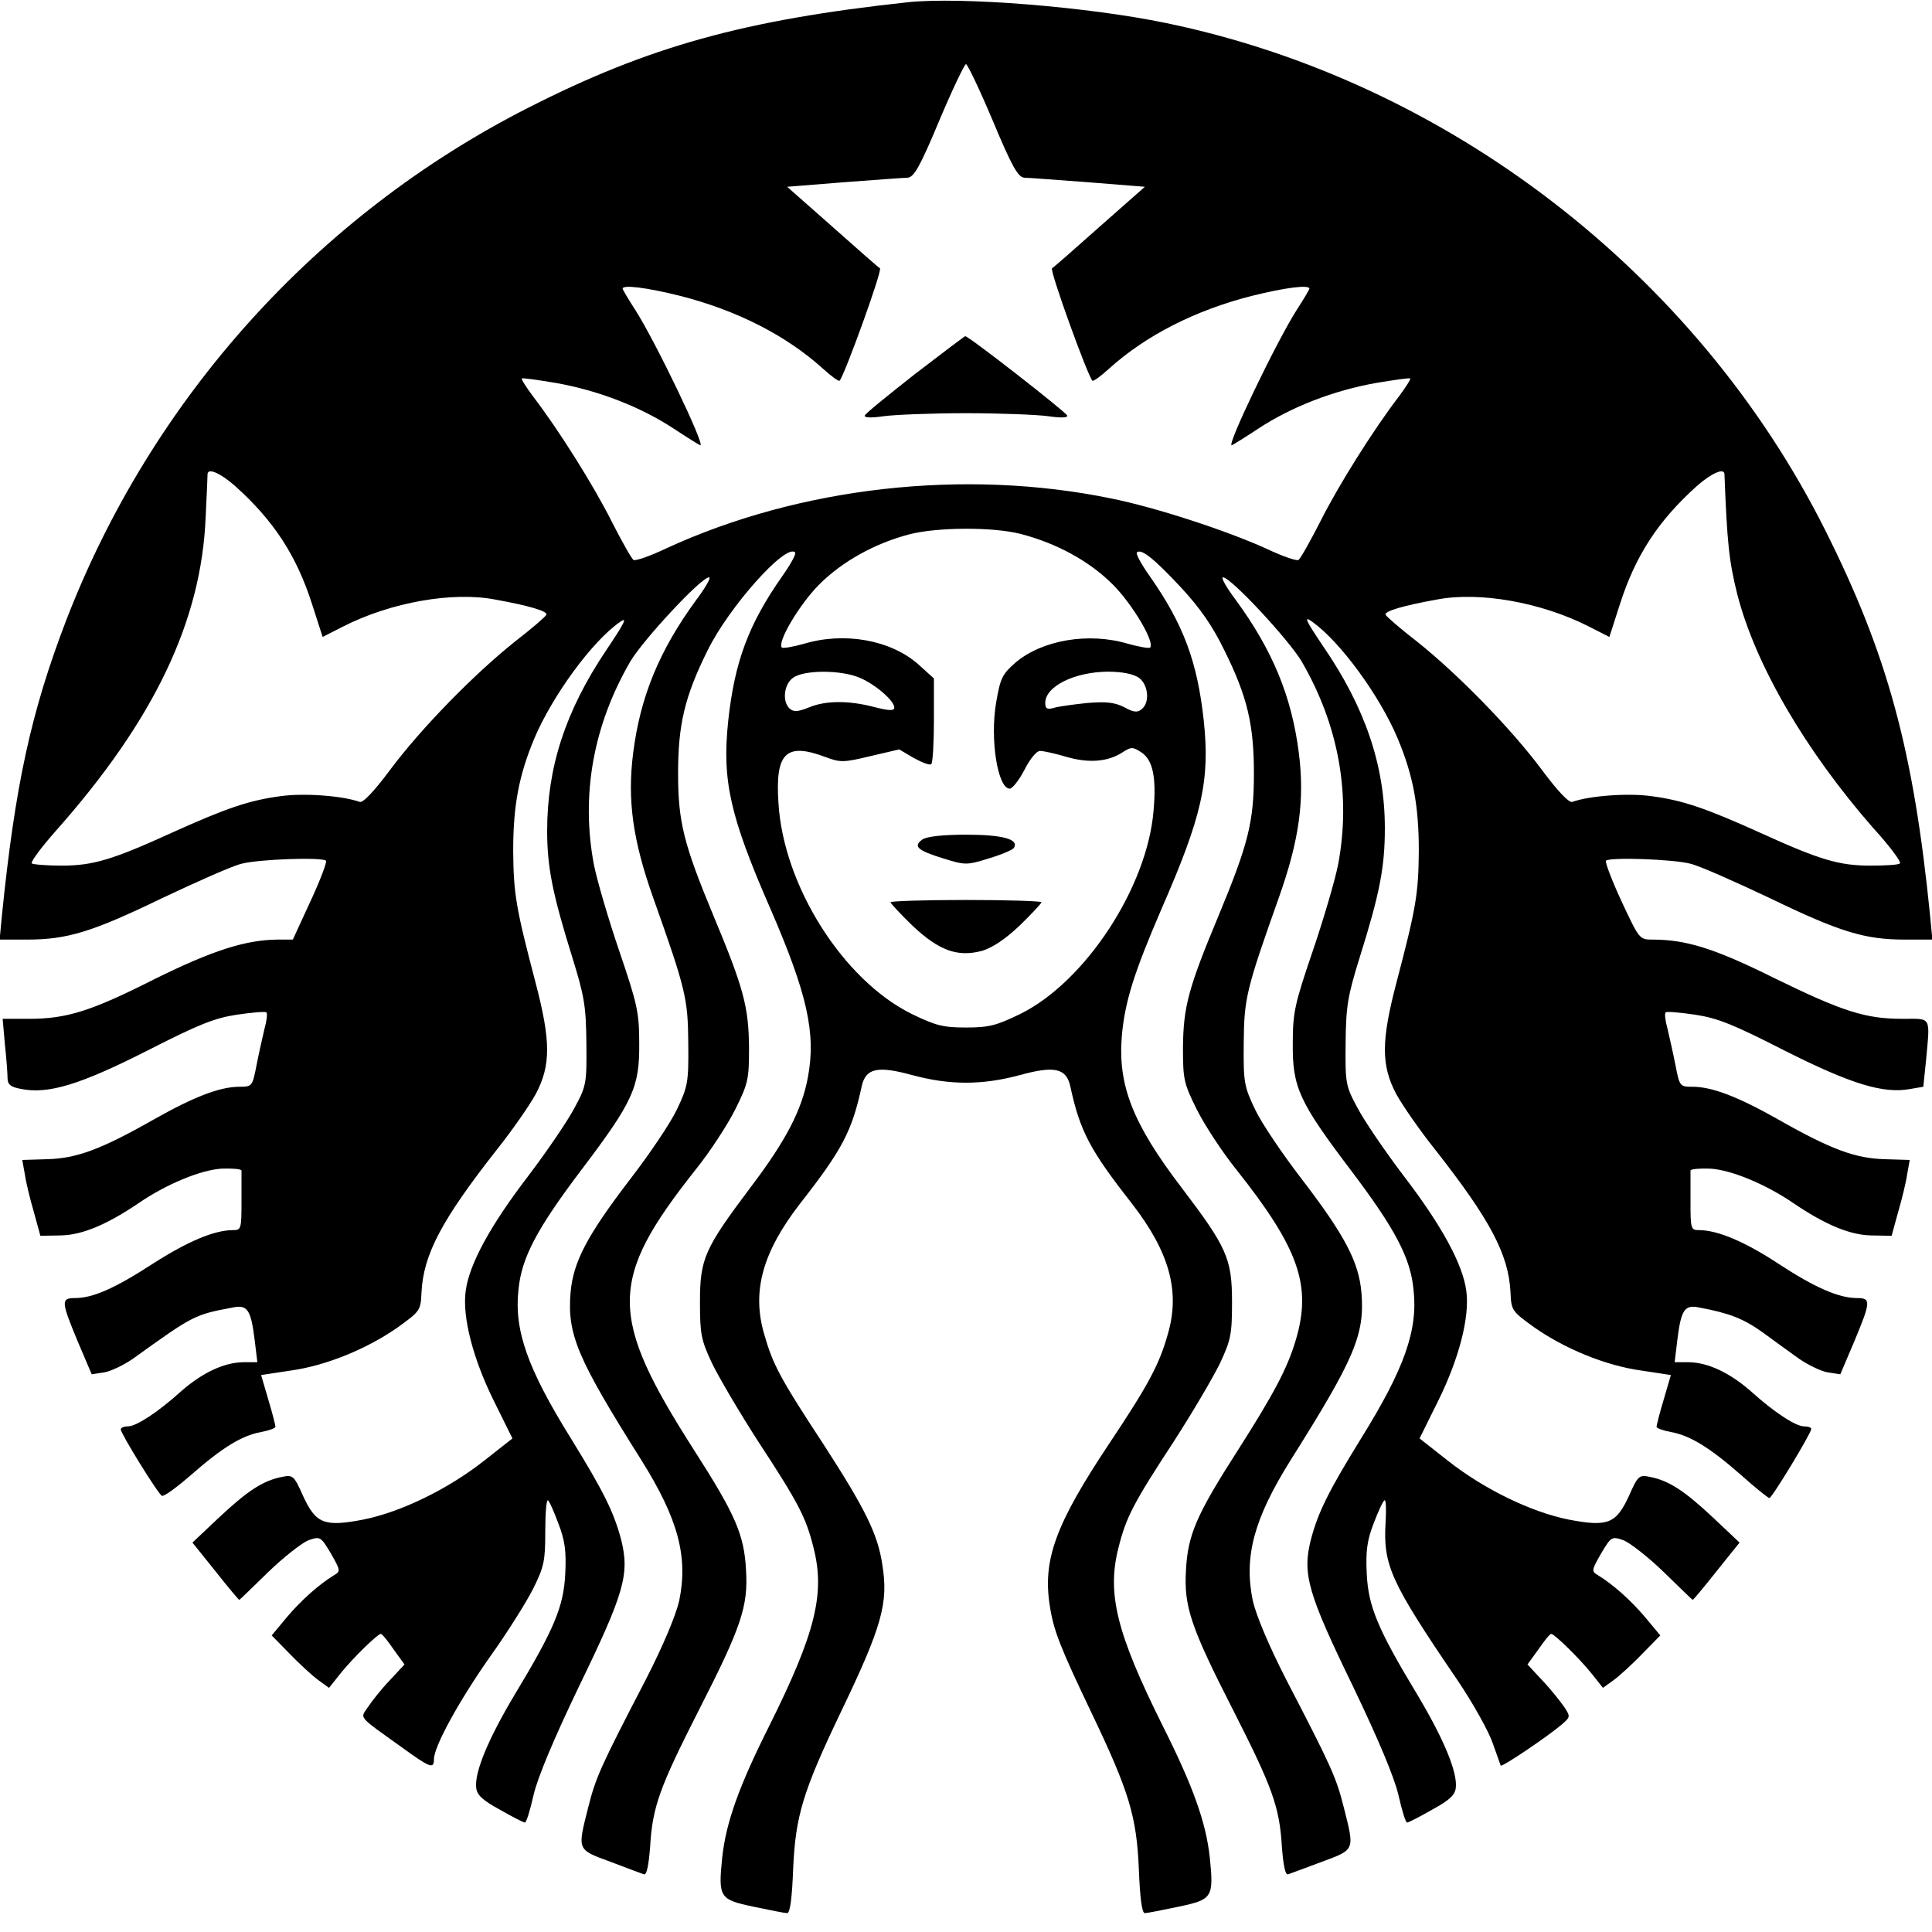 <?xml version="1.0" standalone="no"?>
<!DOCTYPE svg PUBLIC "-//W3C//DTD SVG 20010904//EN"
 "http://www.w3.org/TR/2001/REC-SVG-20010904/DTD/svg10.dtd">
<svg version="1.0" xmlns="http://www.w3.org/2000/svg"
 width="512pt" height="512pt" viewBox="0 0 512 512"
 preserveAspectRatio="xMidYMid meet">
<g transform="translate(0,512) scale(0.1,-0.1)"
fill="#000000" stroke="none">
<path d="M2405 5114 c-433 -47 -686 -117 -1006 -280 -560 -285 -997 -770
-1224 -1359 -93 -243 -135 -436 -170 -782 l-6 -63 73 0 c106 0 172 20 358 110
91 43 185 85 210 91 45 12 214 18 224 8 3 -3 -15 -51 -41 -107 l-47 -102 -41
0 c-85 -1 -172 -29 -324 -104 -170 -86 -234 -106 -335 -106 l-69 0 6 -68 c4
-37 7 -77 7 -89 0 -17 8 -24 37 -29 72 -14 156 12 332 101 137 70 179 87 239
96 41 6 76 9 78 6 3 -3 1 -22 -5 -43 -5 -22 -15 -65 -21 -96 -11 -57 -12 -58
-45 -58 -52 0 -120 -26 -228 -87 -139 -79 -204 -103 -282 -105 l-66 -2 7 -39
c3 -21 14 -66 24 -100 l17 -62 54 1 c57 1 123 29 207 86 73 50 165 88 220 91
28 1 51 -1 52 -5 0 -5 0 -42 0 -83 0 -72 -1 -75 -23 -75 -49 0 -120 -30 -212
-89 -100 -65 -159 -91 -206 -91 -38 0 -37 -9 7 -115 l37 -87 33 5 c18 3 53 20
76 36 160 115 163 117 265 136 39 8 48 -6 58 -87 l7 -58 -38 0 c-51 -1 -108
-28 -164 -77 -62 -56 -119 -93 -141 -93 -11 0 -19 -4 -19 -8 0 -11 98 -170
109 -176 5 -3 39 22 77 55 82 72 135 105 186 114 21 4 38 10 38 14 0 3 -8 36
-19 72 l-19 65 79 12 c94 13 203 58 284 115 58 42 60 44 62 92 5 101 54 193
201 380 39 49 85 115 102 146 40 76 40 140 -1 296 -52 198 -58 234 -59 348 0
120 15 200 56 298 48 113 152 256 226 308 22 16 15 1 -36 -75 -108 -161 -156
-310 -156 -478 0 -97 15 -169 66 -333 33 -106 37 -132 38 -230 1 -105 0 -113
-31 -170 -17 -33 -72 -114 -122 -180 -102 -133 -158 -236 -167 -307 -9 -68 19
-178 75 -291 l49 -99 -75 -59 c-95 -75 -220 -136 -320 -156 -104 -20 -126 -11
-160 63 -24 54 -27 56 -56 50 -50 -10 -90 -36 -166 -107 l-71 -67 61 -76 c33
-42 62 -76 63 -76 1 0 35 33 76 73 41 40 90 78 107 85 32 11 33 10 60 -35 25
-44 26 -47 9 -57 -41 -25 -88 -67 -126 -112 l-40 -48 48 -49 c26 -27 60 -58
75 -69 l29 -21 31 39 c34 42 98 104 106 104 4 0 19 -19 34 -41 l29 -40 -40
-43 c-22 -23 -47 -55 -57 -70 -21 -31 -28 -22 89 -106 76 -55 86 -59 86 -32 0
34 68 157 149 272 45 63 96 144 114 180 29 58 32 74 32 151 0 48 3 85 7 83 4
-2 16 -30 28 -62 17 -44 21 -73 18 -132 -4 -87 -29 -147 -134 -321 -70 -117
-107 -206 -102 -247 2 -19 17 -33 63 -58 33 -19 63 -34 66 -34 4 0 14 33 23
73 11 47 52 145 120 287 121 249 135 299 112 390 -19 72 -46 127 -133 268
-115 185 -151 287 -139 394 8 85 49 162 167 318 137 181 154 219 153 335 0 82
-5 104 -53 245 -29 85 -59 188 -67 228 -35 185 -2 370 97 540 35 58 187 222
208 222 6 0 -9 -27 -34 -60 -98 -134 -148 -256 -167 -405 -16 -125 -1 -232 53
-384 87 -245 92 -267 93 -386 1 -103 -1 -114 -30 -175 -17 -36 -73 -119 -124
-185 -114 -149 -151 -219 -158 -301 -9 -111 18 -174 188 -444 97 -155 124
-255 100 -372 -9 -39 -42 -118 -88 -208 -121 -233 -133 -260 -153 -339 -29
-115 -31 -112 59 -145 42 -16 82 -31 88 -33 8 -3 13 23 17 74 6 105 26 158
128 359 114 223 132 277 126 374 -5 93 -28 146 -137 316 -229 358 -228 452 4
745 37 46 84 118 104 158 35 70 37 81 37 165 -1 108 -14 157 -95 351 -78 188
-93 247 -93 375 0 129 17 203 78 326 57 116 208 285 232 260 4 -3 -12 -32 -34
-63 -89 -127 -126 -226 -143 -382 -17 -159 4 -253 112 -500 97 -224 121 -329
99 -446 -16 -86 -57 -166 -150 -289 -124 -165 -136 -191 -136 -306 0 -86 3
-101 32 -163 18 -37 72 -129 121 -205 108 -165 128 -203 148 -284 31 -121 5
-226 -117 -471 -81 -161 -115 -257 -125 -349 -11 -107 -7 -112 83 -131 43 -9
83 -17 89 -17 8 0 13 41 16 118 6 139 26 205 125 412 111 231 128 292 111 395
-12 80 -46 148 -156 318 -115 175 -134 211 -157 292 -33 113 -4 217 95 345
112 143 138 192 164 313 11 46 42 53 133 28 100 -27 186 -27 286 0 91 25 122
18 133 -28 26 -121 52 -170 164 -313 99 -128 128 -232 95 -345 -23 -82 -51
-134 -157 -293 -141 -212 -175 -306 -156 -427 10 -66 27 -109 111 -285 99
-207 119 -273 125 -412 3 -77 8 -118 16 -118 6 0 46 8 89 17 90 19 94 24 83
131 -10 92 -44 188 -125 349 -122 245 -148 350 -117 471 20 81 40 119 148 284
49 76 103 168 121 205 29 62 32 77 32 163 0 115 -14 145 -134 303 -129 169
-169 271 -158 402 8 91 33 169 105 336 108 247 129 341 112 500 -17 156 -54
255 -143 382 -22 31 -38 60 -34 63 11 11 45 -16 116 -92 51 -55 84 -102 116
-168 61 -123 78 -197 78 -326 0 -128 -15 -187 -93 -375 -81 -194 -94 -243 -95
-351 0 -84 2 -95 37 -165 20 -40 67 -112 104 -158 166 -209 201 -308 158 -452
-22 -75 -59 -144 -154 -293 -109 -170 -132 -223 -137 -316 -6 -97 12 -151 126
-374 102 -201 122 -254 128 -359 4 -51 9 -77 17 -74 6 2 46 17 89 33 89 33 87
30 58 145 -20 79 -32 106 -153 339 -46 90 -79 169 -88 208 -24 117 3 217 100
372 170 270 197 333 188 444 -7 82 -44 152 -158 301 -51 66 -107 149 -124 185
-29 61 -31 72 -30 175 1 119 6 141 93 386 54 152 69 259 53 384 -19 149 -69
271 -167 405 -25 33 -40 60 -34 60 21 0 173 -164 208 -222 99 -170 132 -355
97 -540 -8 -40 -38 -143 -67 -228 -48 -141 -53 -163 -53 -245 -1 -116 16 -154
153 -335 118 -156 159 -233 167 -318 12 -107 -24 -209 -139 -394 -87 -141
-114 -196 -133 -268 -23 -91 -9 -141 112 -390 68 -142 109 -240 120 -287 9
-40 19 -73 23 -73 3 0 33 15 66 34 46 25 61 39 63 58 5 41 -32 130 -102 247
-105 174 -130 234 -134 321 -3 59 1 88 18 132 12 32 25 60 29 62 4 3 5 -24 3
-58 -7 -114 13 -158 190 -418 42 -62 84 -138 94 -168 11 -30 20 -57 21 -59 3
-5 123 76 162 109 23 20 23 21 6 47 -10 14 -35 46 -57 69 l-40 43 29 40 c15
22 30 41 34 41 8 0 72 -62 106 -104 l31 -39 29 21 c15 11 49 42 75 69 l48 49
-40 48 c-38 45 -85 87 -126 112 -17 10 -16 13 9 57 27 45 28 46 60 35 17 -7
66 -45 107 -85 41 -40 75 -73 76 -73 1 0 30 34 63 76 l61 76 -71 67 c-76 71
-116 97 -166 107 -29 6 -32 4 -56 -50 -34 -74 -56 -83 -160 -63 -100 20 -225
81 -320 156 l-75 59 49 99 c56 113 84 223 75 291 -9 71 -65 174 -167 307 -50
66 -105 147 -122 180 -31 57 -32 65 -31 170 1 98 5 124 38 230 52 166 66 236
66 340 0 166 -52 320 -164 483 -47 70 -52 81 -28 64 74 -53 178 -195 226 -309
41 -98 56 -178 56 -298 -1 -114 -7 -150 -59 -348 -41 -156 -41 -220 -1 -296
17 -31 63 -97 102 -146 147 -187 196 -279 201 -380 2 -48 4 -50 62 -92 81 -57
190 -102 284 -115 l79 -12 -19 -65 c-11 -36 -19 -69 -19 -72 0 -4 17 -10 38
-14 51 -9 104 -42 186 -114 38 -34 72 -61 75 -61 7 0 111 172 111 183 0 4 -8
7 -19 7 -22 0 -79 37 -141 93 -56 49 -113 76 -164 77 l-38 0 7 58 c10 81 19
95 58 87 80 -15 116 -29 167 -65 30 -22 74 -54 98 -71 23 -16 58 -33 76 -36
l33 -5 37 87 c44 106 45 115 7 115 -48 0 -112 28 -208 91 -88 58 -161 89 -210
89 -22 0 -23 3 -23 75 0 41 0 78 0 83 1 4 24 6 52 5 55 -3 147 -41 220 -91 84
-57 150 -85 207 -86 l54 -1 17 62 c10 34 21 79 24 100 l7 39 -66 2 c-78 2
-143 26 -282 105 -108 61 -176 87 -228 87 -33 0 -34 1 -45 58 -6 31 -16 74
-21 96 -6 21 -8 40 -5 43 2 3 37 0 78 -6 60 -9 102 -26 239 -96 175 -88 260
-114 331 -101 l35 6 7 68 c11 121 16 112 -62 112 -98 0 -158 19 -340 108 -159
79 -234 102 -323 102 -34 0 -35 1 -82 102 -26 56 -44 104 -41 107 10 10 179 4
224 -8 25 -6 119 -48 210 -91 186 -90 252 -110 358 -110 l73 0 -6 63 c-44 440
-113 693 -278 1022 -342 682 -1002 1190 -1747 1344 -207 43 -543 70 -685 55z
m226 -314 c51 -122 67 -150 84 -151 11 0 87 -6 169 -12 l150 -12 -119 -105
c-65 -58 -122 -108 -127 -111 -7 -5 94 -284 107 -298 3 -2 22 12 43 31 98 89
230 156 380 194 88 22 152 30 152 19 0 -2 -15 -28 -34 -57 -54 -85 -185 -358
-172 -358 2 0 34 20 72 45 87 57 198 100 310 120 48 8 89 14 91 12 2 -2 -12
-24 -30 -48 -66 -86 -160 -235 -208 -331 -27 -53 -53 -99 -58 -102 -5 -3 -43
10 -85 30 -106 48 -292 109 -411 133 -389 80 -826 31 -1181 -133 -42 -20 -80
-33 -85 -30 -5 3 -31 49 -58 102 -48 96 -142 245 -208 331 -18 24 -32 46 -30
48 2 2 43 -4 91 -12 112 -20 223 -63 310 -120 38 -25 70 -45 72 -45 13 0 -118
273 -172 358 -19 29 -34 55 -34 57 0 11 64 3 152 -19 150 -38 282 -105 380
-194 21 -19 40 -33 43 -31 13 14 114 293 107 298 -5 3 -62 53 -127 111 l-119
105 150 12 c82 6 158 12 169 12 17 1 33 29 84 151 35 83 67 150 71 150 4 0 36
-67 71 -150z m-2009 -967 c104 -93 164 -186 205 -314 l28 -87 55 28 c126 64
290 93 403 71 89 -16 139 -31 135 -40 -2 -5 -39 -37 -83 -71 -108 -86 -249
-230 -331 -340 -43 -58 -73 -89 -81 -85 -45 16 -147 24 -210 15 -83 -11 -144
-32 -288 -97 -158 -72 -209 -87 -292 -87 -40 0 -75 3 -79 6 -3 4 25 42 63 85
262 295 387 558 398 833 3 58 5 108 5 113 0 18 33 4 72 -30z m3948 30 c7 -181
12 -230 34 -318 48 -187 180 -413 359 -618 44 -48 76 -91 72 -95 -3 -4 -38 -6
-78 -6 -83 0 -134 15 -292 87 -144 65 -205 86 -288 97 -63 9 -165 1 -210 -15
-8 -4 -38 27 -81 85 -82 110 -223 254 -331 340 -44 34 -81 66 -83 71 -4 9 46
24 135 40 113 22 277 -7 403 -71 l55 -28 28 87 c41 128 101 221 205 314 39 34
72 48 72 30z m-1865 -158 c96 -25 182 -72 244 -134 52 -52 112 -153 99 -167
-3 -3 -30 2 -59 10 -104 31 -227 10 -298 -50 -35 -31 -40 -41 -51 -105 -17
-98 4 -229 36 -229 7 0 25 23 39 50 14 28 32 50 41 50 9 0 41 -7 71 -16 59
-17 110 -13 149 13 22 14 26 14 49 -1 30 -20 40 -66 32 -155 -17 -203 -181
-453 -353 -538 -64 -31 -83 -36 -144 -36 -61 0 -80 5 -144 36 -182 90 -340
340 -353 559 -9 133 20 161 124 122 40 -15 48 -15 119 2 l77 18 39 -23 c22
-12 43 -20 46 -16 4 4 7 56 7 117 l0 110 -42 38 c-73 64 -195 86 -302 54 -29
-8 -56 -13 -59 -10 -13 14 47 115 99 167 61 61 147 109 239 133 73 19 221 20
295 1z m-427 -381 c41 -17 92 -61 92 -79 0 -9 -13 -9 -52 1 -68 18 -130 18
-175 -1 -27 -11 -39 -12 -49 -4 -22 18 -17 66 8 83 29 21 127 21 176 0z m740
0 c25 -18 30 -65 8 -83 -11 -10 -22 -9 -47 5 -26 13 -48 15 -98 11 -37 -4 -76
-9 -88 -13 -18 -5 -23 -2 -23 13 0 44 77 82 165 83 39 0 68 -6 83 -16z"/>
<path d="M2425 4129 c-71 -56 -132 -105 -133 -110 -3 -6 16 -7 50 -2 29 4 127
8 218 8 91 0 189 -4 218 -8 34 -5 53 -4 50 2 -3 9 -263 212 -270 210 -2 0 -61
-45 -133 -100z"/>
<path d="M2444 2895 c-25 -18 -12 -29 56 -50 58 -18 62 -18 120 0 34 10 64 23
67 28 14 23 -30 35 -127 35 -63 0 -105 -5 -116 -13z"/>
<path d="M2360 2729 c0 -3 26 -31 58 -62 70 -66 119 -84 184 -67 27 8 61 30
100 67 32 31 58 59 58 62 0 3 -90 6 -200 6 -110 0 -200 -3 -200 -6z"/>
</g>
</svg>
